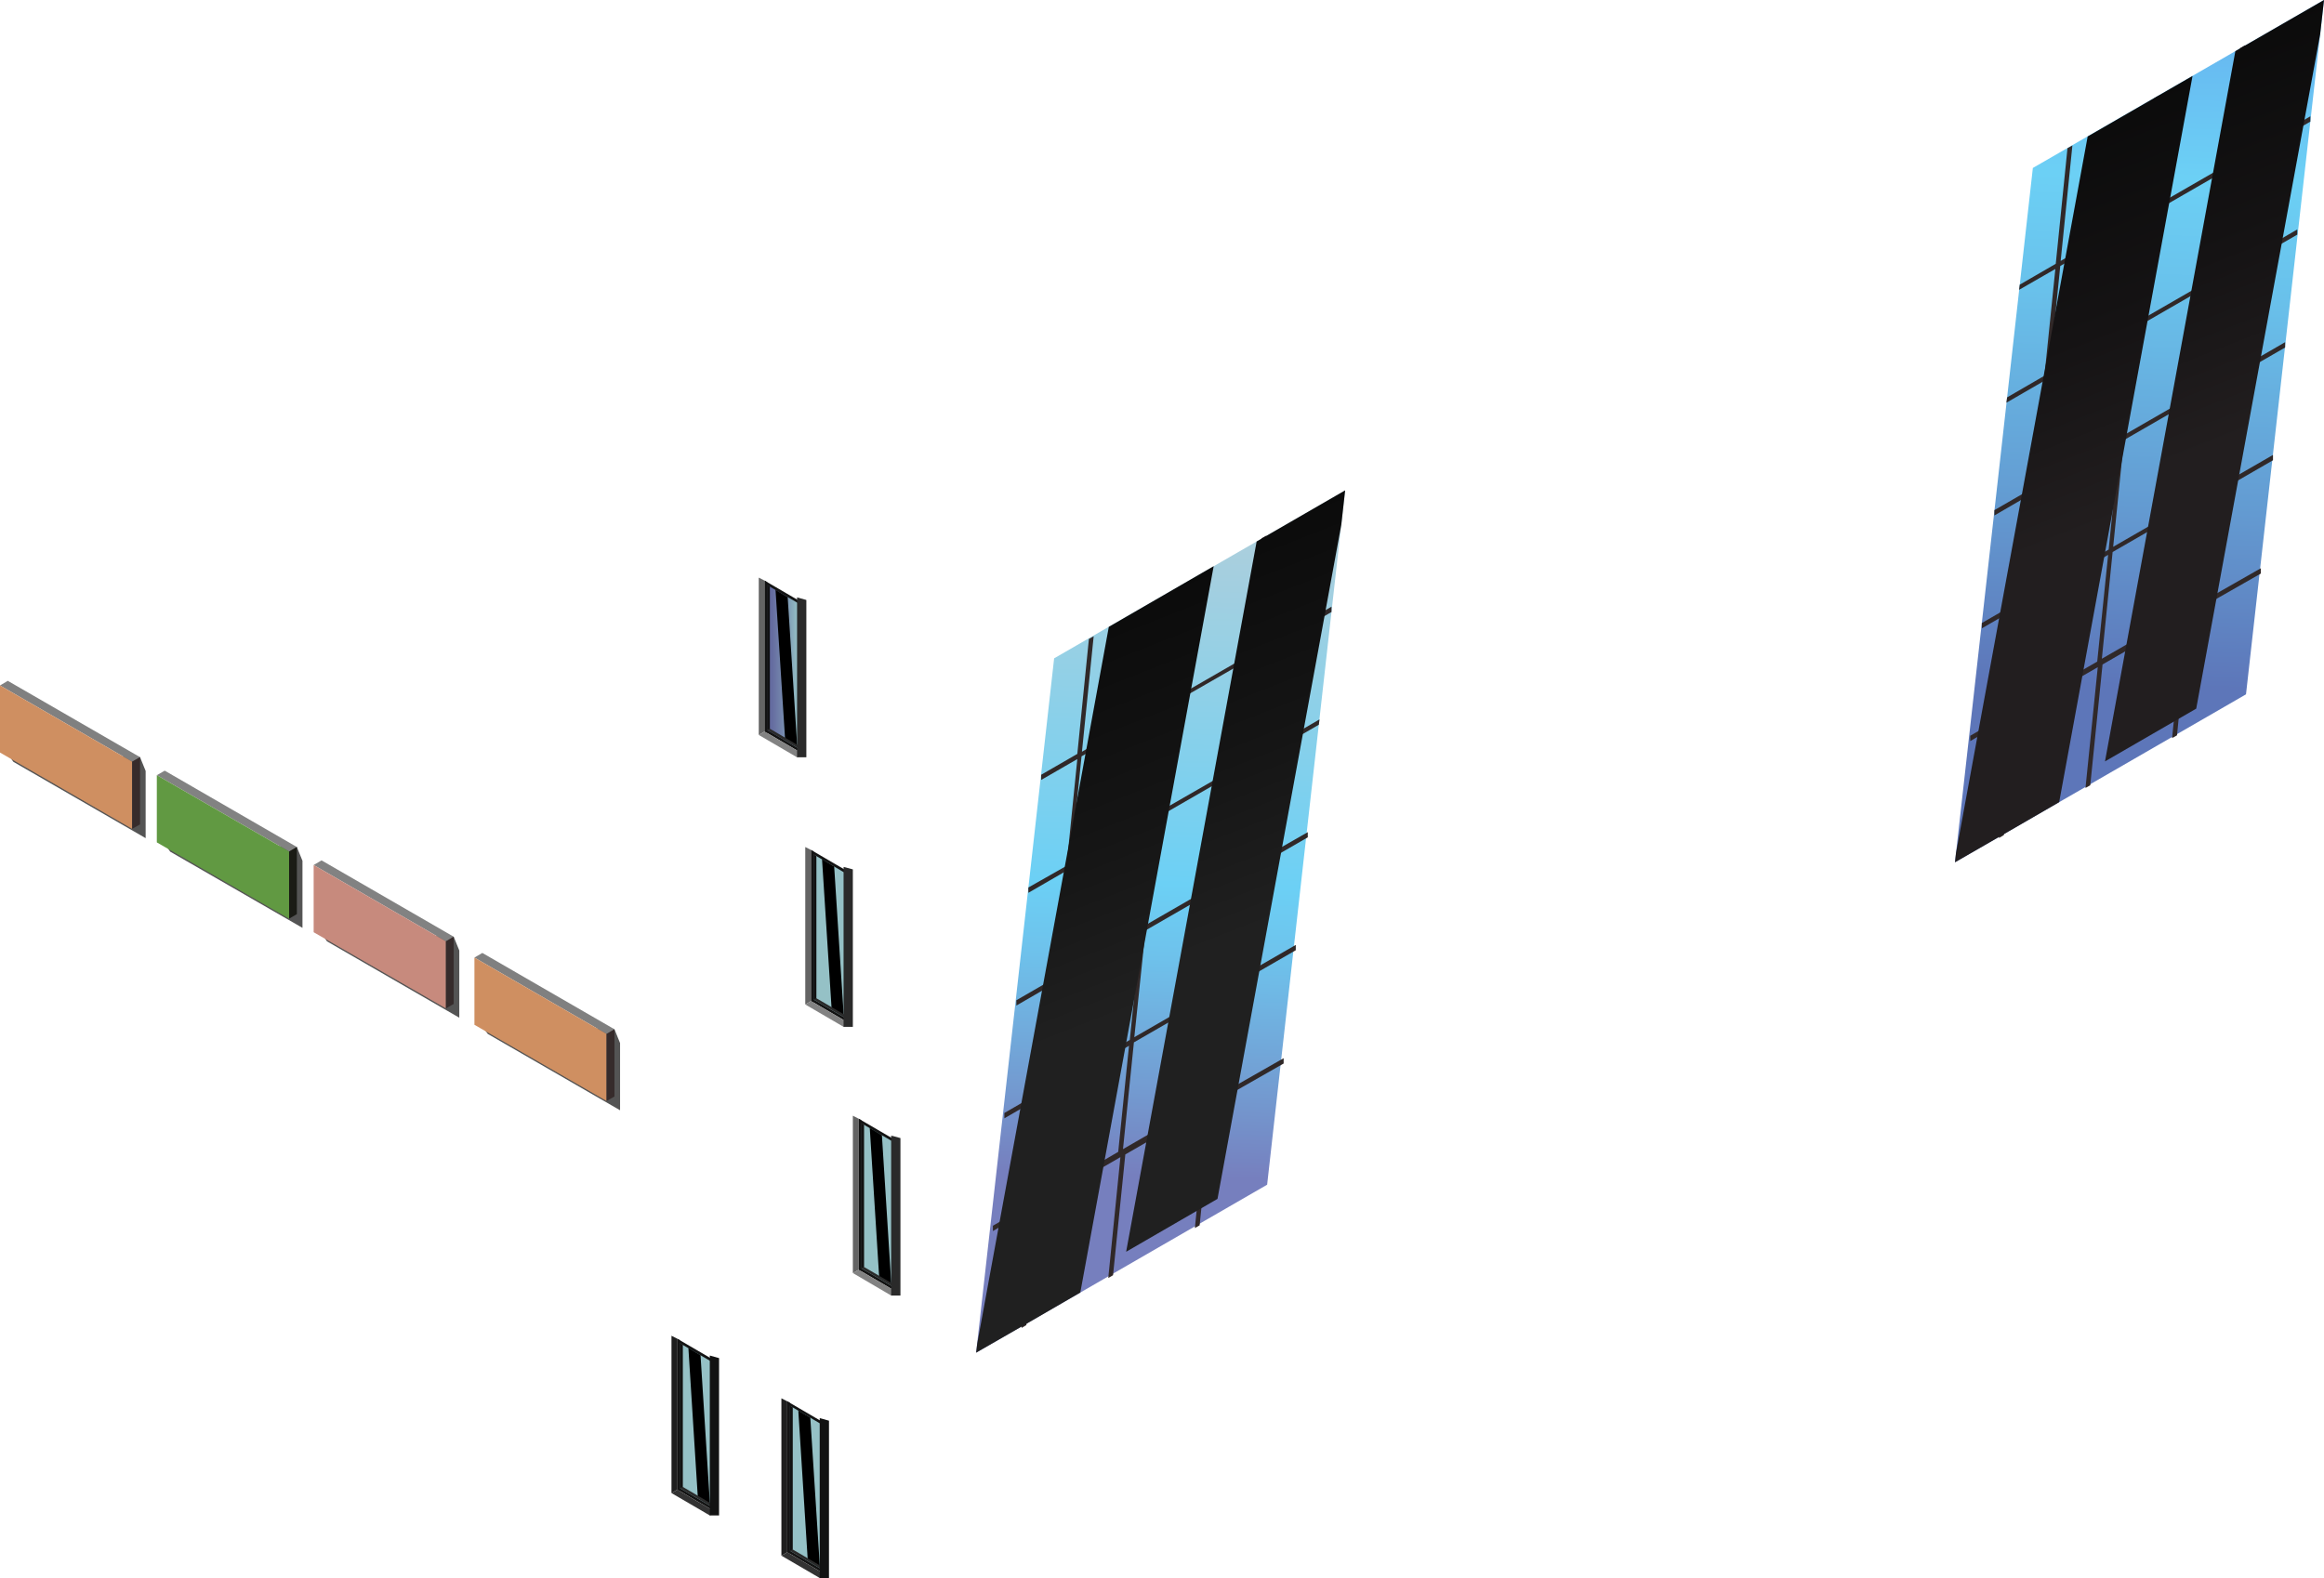 <svg xmlns="http://www.w3.org/2000/svg" xmlns:xlink="http://www.w3.org/1999/xlink" viewBox="0 0 170.42 115.75"><defs><style>.cls-1{isolation:isolate;}.cls-2{fill:url(#Безымянный_градиент_87);}.cls-3{fill:#302828;}.cls-15,.cls-16,.cls-19,.cls-24,.cls-28,.cls-30,.cls-32,.cls-4,.cls-5{mix-blend-mode:screen;}.cls-4{fill:url(#Безымянный_градиент_105);}.cls-5{fill:url(#Безымянный_градиент_105-2);}.cls-6{fill:#545454;mix-blend-mode:multiply;}.cls-7{fill:gray;}.cls-8{fill:#cf8f61;}.cls-9{fill:#362b2b;}.cls-10{fill:#828282;}.cls-11{fill:#619942;}.cls-12{fill:#1a1b15;}.cls-13{fill:#c78a7d;}.cls-14{fill:url(#Безымянный_градиент_83);}.cls-15{fill:url(#Безымянный_градиент_91);}.cls-16{fill:url(#Безымянный_градиент_91-2);}.cls-17{fill:#131313;}.cls-18{fill:url(#Безымянный_градиент_79);}.cls-19{fill:url(#Безымянный_градиент_96);}.cls-20{fill:#2a2a2a;}.cls-21{fill:#121212;}.cls-22{fill:#646464;}.cls-23{fill:url(#Безымянный_градиент_79-2);}.cls-24{fill:url(#Безымянный_градиент_96-2);}.cls-25{fill:#1e1e1e;}.cls-26{fill:#333;}.cls-27{fill:url(#Безымянный_градиент_79-3);}.cls-28{fill:url(#Безымянный_градиент_96-3);}.cls-29{fill:url(#Безымянный_градиент_79-4);}.cls-30{fill:url(#Безымянный_градиент_96-4);}.cls-31{fill:url(#Безымянный_градиент_79-5);}.cls-32{fill:url(#Безымянный_градиент_96-5);}</style><linearGradient id="Безымянный_градиент_87" x1="156.29" y1="50.29" x2="158.26" y2="-10.99" gradientUnits="userSpaceOnUse"><stop offset="0" stop-color="#5d76b9"/><stop offset="0.21" stop-color="#639ad1"/><stop offset="0.47" stop-color="#69c1eb"/><stop offset="0.61" stop-color="#6cd0f5"/><stop offset="1" stop-color="#6097eb"/></linearGradient><linearGradient id="Безымянный_градиент_105" x1="143.31" y1="12.17" x2="154.56" y2="40.73" gradientUnits="userSpaceOnUse"><stop offset="0" stop-color="#0b0b0b"/><stop offset="0.49" stop-color="#151314"/><stop offset="0.93" stop-color="#221e1f"/></linearGradient><linearGradient id="Безымянный_градиент_105-2" x1="153.85" y1="6.26" x2="164.81" y2="34.08" xlink:href="#Безымянный_градиент_105"/><linearGradient id="Безымянный_градиент_83" x1="84.51" y1="86.26" x2="86.48" y2="24.98" gradientUnits="userSpaceOnUse"><stop offset="0" stop-color="#767fbe"/><stop offset="0.1" stop-color="#739ad0"/><stop offset="0.26" stop-color="#6ec1eb"/><stop offset="0.35" stop-color="#6cd0f5"/><stop offset="1" stop-color="#cfcfcf"/></linearGradient><linearGradient id="Безымянный_градиент_91" x1="71.53" y1="48.14" x2="82.78" y2="76.7" gradientUnits="userSpaceOnUse"><stop offset="0" stop-color="#0b0b0b"/><stop offset="0.52" stop-color="#151515"/><stop offset="0.93" stop-color="#202020"/></linearGradient><linearGradient id="Безымянный_градиент_91-2" x1="82.08" y1="42.23" x2="93.04" y2="70.05" xlink:href="#Безымянный_градиент_91"/><linearGradient id="Безымянный_градиент_79" x1="873.05" y1="175.2" x2="876.62" y2="104.44" gradientTransform="matrix(-1, 0, 0, 1, 941.8, 0)" gradientUnits="userSpaceOnUse"><stop offset="0" stop-color="#60649d"/><stop offset="0.17" stop-color="#666ea1"/><stop offset="0.46" stop-color="#7588ad"/><stop offset="0.82" stop-color="#8db3c0"/><stop offset="0.93" stop-color="#95c1c6"/></linearGradient><linearGradient id="Безымянный_градиент_96" x1="876.74" y1="97.3" x2="877.29" y2="87.51" gradientTransform="matrix(-1, 0, 0, 1, 941.8, 0)" gradientUnits="userSpaceOnUse"><stop offset="0"/><stop offset="0.93"/></linearGradient><linearGradient id="Безымянный_градиент_79-2" x1="878.29" y1="195.93" x2="881.86" y2="125.17" xlink:href="#Безымянный_градиент_79"/><linearGradient id="Безымянный_градиент_96-2" x1="881.98" y1="118.02" x2="882.53" y2="108.23" xlink:href="#Безымянный_градиент_96"/><linearGradient id="Безымянный_градиент_79-3" x1="886.35" y1="191.34" x2="889.92" y2="120.58" xlink:href="#Безымянный_градиент_79"/><linearGradient id="Безымянный_градиент_96-3" x1="890.04" y1="113.43" x2="890.59" y2="103.64" xlink:href="#Безымянный_градиент_96"/><linearGradient id="Безымянный_градиент_79-4" x1="876.54" y1="155.5" x2="880.11" y2="84.73" xlink:href="#Безымянный_градиент_79"/><linearGradient id="Безымянный_градиент_96-4" x1="880.23" y1="77.59" x2="880.78" y2="67.8" xlink:href="#Безымянный_градиент_96"/><linearGradient id="Безымянный_градиент_79-5" x1="56.26" y1="48.95" x2="58.69" y2="48.95" gradientTransform="matrix(1, 0, 0, 1, 0, 0)" xlink:href="#Безымянный_градиент_79"/><linearGradient id="Безымянный_градиент_96-5" x1="883.64" y1="57.83" x2="884.19" y2="48.04" xlink:href="#Безымянный_градиент_96"/></defs><g class="cls-1"><g id="Слой_2" data-name="Слой 2"><g id="Layer_1" data-name="Layer 1"><polygon class="cls-2" points="149.07 12.32 170.42 0 164.7 50.93 143.36 63.25 149.07 12.32"/><path class="cls-3" d="M169.42,8.92l0-.39-5.65,3.27.86-8.48-.36.21L163.45,12l-6,3.46L158.32,7l-.35.21-.86,8.47-6,3.46.86-8.47-.36.2-.86,8.48-2.64,1.53-.05.38,2.66-1.53-.8,7.83-2.74,1.59-.05.39,2.75-1.59-.79,7.83-2.84,1.64,0,.39,2.84-1.65L148.27,44l-2.94,1.7,0,.39,2.94-1.7-.79,7.83-3,1.75,0,.39,3-1.76-.9,8.87.36-.21.89-8.86,6-3.46-.9,8.86.35-.2.9-8.86,6-3.46-.9,8.86.36-.2.89-8.87,5.26-3,0-.39-5.26,3,.8-7.83,5.35-3.09,0-.39-5.36,3.09.8-7.83,5.45-3.14,0-.39-5.45,3.15.79-7.83,5.55-3.21,0-.38L163,20l.79-7.83ZM151.08,19.51l6-3.46-.79,7.83-6,3.46Zm-.83,8.21,6-3.45-.79,7.82-6,3.46Zm-.83,8.22,6-3.46-.79,7.83-6,3.46Zm4.37,12.59-6,3.45.8-7.83,6-3.45Zm6.34-3.67-6,3.46.79-7.83,6-3.46Zm.83-8.21-6,3.46.79-7.83,6-3.46Zm.83-8.22-6,3.46.79-7.83,6-3.46Zm.83-8.21-6,3.46.79-7.83,6-3.46Z"/><polygon class="cls-4" points="160.78 5.57 153.09 10.01 143.43 62.59 143.36 63.25 147.32 60.97 151 58.84 160.78 5.57"/><polygon class="cls-5" points="170.42 0 163.92 3.75 154.36 55.85 161.05 51.98 170.14 2.51 170.42 0"/><polygon class="cls-6" points="0.98 55.88 10.68 61.48 10.68 56.55 10.27 55.54 0.41 55.09 0.98 55.88"/><polygon class="cls-7" points="0 50.28 9.69 55.87 10.27 55.54 0.57 49.94 0 50.28"/><polygon class="cls-8" points="0 55.2 9.69 60.8 9.69 55.87 0 50.28 0 55.2"/><polygon class="cls-9" points="9.69 55.87 10.27 55.54 10.27 60.47 9.69 60.8 9.69 55.87"/><polygon class="cls-6" points="12.48 62.47 22.18 68.06 22.18 63.14 21.77 62.13 11.91 61.67 12.48 62.47"/><polygon class="cls-10" points="11.5 56.86 21.2 62.46 21.77 62.13 12.08 56.53 11.5 56.86"/><polygon class="cls-11" points="11.5 61.79 21.2 67.39 21.2 62.46 11.5 56.86 11.5 61.79"/><polygon class="cls-12" points="21.2 62.46 21.77 62.13 21.77 67.05 21.2 67.39 21.2 62.46"/><polygon class="cls-6" points="23.98 69.05 33.68 74.65 33.68 69.72 33.27 68.71 23.42 68.26 23.98 69.05"/><polygon class="cls-10" points="23 63.45 32.7 69.05 33.27 68.71 23.58 63.11 23 63.45"/><polygon class="cls-13" points="23 68.38 32.7 73.97 32.7 69.05 23 63.45 23 68.38"/><polygon class="cls-9" points="32.7 69.05 33.27 68.71 33.27 73.64 32.7 73.97 32.7 69.05"/><polygon class="cls-14" points="77.3 48.29 98.64 35.97 92.92 86.9 71.58 99.22 77.3 48.29"/><path class="cls-3" d="M97.64,44.89l0-.39L92,47.77l.86-8.48-.35.2L91.68,48l-6,3.46L86.55,43l-.36.21-.85,8.47-6,3.46.86-8.47-.35.2L79,55.3l-2.65,1.53,0,.38L79,55.68l-.79,7.83L75.41,65.1l0,.39,2.75-1.59-.79,7.83-2.84,1.64,0,.39,2.85-1.65-.79,7.83-2.94,1.7,0,.39,2.95-1.7-.79,7.83-3,1.75,0,.39,3-1.76-.9,8.87.35-.21.9-8.86,6-3.46-.89,8.86.35-.2.9-8.86,6-3.46-.9,8.86.35-.2.9-8.87,5.26-3,0-.39-5.26,3,.79-7.83,5.36-3.09,0-.39-5.36,3.09.79-7.83,5.45-3.15,0-.38L90.37,64.2l.79-7.83,5.55-3.21.05-.39L91.2,56l.8-7.83ZM79.31,55.48l6-3.46-.8,7.83-6,3.46Zm-.84,8.21,6-3.46-.8,7.83-6,3.46Zm-.83,8.22,6-3.46-.79,7.83-6,3.46ZM82,84.49,76,88l.79-7.83,6-3.46Zm6.35-3.66-6,3.46.8-7.83,6-3.46Zm.83-8.21-6,3.46L84,68.25l6-3.46ZM90,64.4l-6,3.46L84.82,60l6-3.46Zm.83-8.21-6,3.45.79-7.83,6-3.45Z"/><polygon class="cls-15" points="89 41.53 81.31 45.98 71.66 98.56 71.58 99.22 75.55 96.94 79.22 94.81 89 41.53"/><polygon class="cls-16" points="98.64 35.97 92.15 39.72 82.58 91.82 89.28 87.94 98.36 38.48 98.64 35.97"/><polygon class="cls-17" points="62.97 82.06 65.78 83.7 65.78 94.78 62.97 93.14 62.97 82.06"/><polygon class="cls-18" points="65.59 83.81 63.16 82.39 63.16 93.03 65.59 94.45 65.59 83.81"/><polygon class="cls-19" points="63.78 82.74 64.47 93.67 65.36 94.2 64.67 83.27 63.78 82.74"/><polygon class="cls-20" points="63.35 82.5 63.35 92.93 65.59 94.24 65.59 94.45 63.16 93.03 63.16 82.39 63.35 82.5"/><polygon class="cls-17" points="63.16 93.25 62.97 93.14 62.97 82.06 63.16 82.17 63.16 93.25"/><polygon class="cls-21" points="63.16 93.03 63.35 92.93 63.35 82.5 63.16 82.39 63.16 93.03"/><polygon class="cls-17" points="65.78 94.78 65.59 94.67 65.59 83.59 65.78 83.7 65.78 94.78"/><polygon class="cls-22" points="62.54 81.84 62.54 93.38 62.97 93.14 62.97 82.06 62.54 81.84"/><polygon class="cls-10" points="62.54 93.38 65.35 95.03 65.78 94.78 62.97 93.14 62.54 93.38"/><polygon class="cls-20" points="66.03 83.48 65.35 83.3 65.35 95.03 66.03 95.03 66.03 83.48"/><polygon class="cls-17" points="57.73 102.79 60.54 104.43 60.54 115.5 57.73 113.86 57.73 102.79"/><polygon class="cls-23" points="60.35 104.54 57.92 103.11 57.92 113.75 60.35 115.17 60.35 104.54"/><polygon class="cls-24" points="58.54 103.47 59.23 114.39 60.12 114.92 59.42 103.99 58.54 103.47"/><polygon class="cls-20" points="58.12 103.23 58.12 113.65 60.35 114.96 60.35 115.17 57.92 113.75 57.92 103.11 58.12 103.23"/><polygon class="cls-17" points="57.92 113.97 57.73 113.86 57.73 102.79 57.92 102.89 57.92 113.97"/><polygon class="cls-21" points="57.92 113.75 58.12 113.65 58.12 103.23 57.92 103.11 57.92 113.75"/><polygon class="cls-17" points="60.54 115.5 60.35 115.39 60.35 104.32 60.54 104.43 60.54 115.5"/><polygon class="cls-25" points="57.3 102.57 57.3 114.11 57.73 113.86 57.73 102.79 57.3 102.57"/><polygon class="cls-26" points="57.3 114.11 60.11 115.75 60.54 115.5 57.73 113.86 57.3 114.11"/><polygon class="cls-21" points="60.79 104.21 60.11 104.02 60.11 115.75 60.79 115.75 60.79 104.21"/><polygon class="cls-17" points="49.67 98.2 52.48 99.84 52.48 110.91 49.67 109.27 49.67 98.2"/><polygon class="cls-27" points="52.29 99.95 49.86 98.53 49.86 109.16 52.29 110.58 52.29 99.95"/><polygon class="cls-28" points="50.48 98.88 51.17 109.81 52.06 110.33 51.37 99.41 50.48 98.88"/><polygon class="cls-20" points="50.06 98.64 50.06 109.06 52.29 110.37 52.29 110.58 49.86 109.16 49.86 98.53 50.06 98.64"/><polygon class="cls-17" points="49.86 109.38 49.67 109.27 49.67 98.2 49.86 98.31 49.86 109.38"/><polygon class="cls-21" points="49.86 109.16 50.06 109.06 50.06 98.64 49.86 98.53 49.86 109.16"/><polygon class="cls-17" points="52.48 110.91 52.29 110.81 52.29 99.73 52.48 99.84 52.48 110.91"/><polygon class="cls-25" points="49.24 97.98 49.24 109.52 49.67 109.27 49.67 98.2 49.24 97.98"/><polygon class="cls-26" points="49.24 109.52 52.05 111.16 52.48 110.91 49.67 109.27 49.24 109.52"/><polygon class="cls-21" points="52.73 99.62 52.05 99.43 52.05 111.16 52.73 111.16 52.73 99.62"/><polygon class="cls-17" points="59.48 62.35 62.29 63.99 62.29 75.07 59.48 73.43 59.48 62.35"/><polygon class="cls-29" points="62.1 64.11 59.67 62.68 59.67 73.32 62.1 74.74 62.1 64.11"/><polygon class="cls-30" points="60.28 63.03 60.98 73.96 61.87 74.49 61.17 63.56 60.28 63.03"/><polygon class="cls-20" points="59.86 62.8 59.86 73.22 62.1 74.53 62.1 74.74 59.67 73.32 59.67 62.68 59.86 62.8"/><polygon class="cls-17" points="59.67 73.54 59.48 73.43 59.48 62.35 59.67 62.46 59.67 73.54"/><polygon class="cls-21" points="59.67 73.32 59.86 73.22 59.86 62.8 59.67 62.68 59.67 73.32"/><polygon class="cls-17" points="62.29 75.07 62.1 74.96 62.1 63.89 62.29 63.99 62.29 75.07"/><polygon class="cls-22" points="59.05 62.13 59.05 73.68 59.48 73.43 59.48 62.35 59.05 62.13"/><polygon class="cls-10" points="59.05 73.68 61.86 75.32 62.29 75.07 59.48 73.43 59.05 73.68"/><polygon class="cls-20" points="62.54 63.77 61.86 63.59 61.86 75.32 62.54 75.32 62.54 63.77"/><polygon class="cls-17" points="56.07 42.59 58.88 44.23 58.88 55.3 56.07 53.66 56.07 42.59"/><polygon class="cls-31" points="58.69 44.34 56.26 42.92 56.26 53.55 58.69 54.98 58.69 44.34"/><polygon class="cls-32" points="56.87 43.27 57.57 54.2 58.46 54.72 57.76 43.8 56.87 43.27"/><polygon class="cls-20" points="56.45 43.03 56.45 53.45 58.69 54.77 58.69 54.98 56.26 53.55 56.26 42.92 56.45 43.03"/><polygon class="cls-17" points="56.26 53.77 56.07 53.66 56.07 42.59 56.26 42.7 56.26 53.77"/><polygon class="cls-21" points="56.26 53.55 56.45 53.45 56.45 43.03 56.26 42.92 56.26 53.55"/><polygon class="cls-17" points="58.88 55.3 58.69 55.2 58.69 44.12 58.88 44.23 58.88 55.3"/><polygon class="cls-22" points="55.64 42.37 55.64 53.91 56.07 53.66 56.07 42.59 55.64 42.37"/><polygon class="cls-10" points="55.64 53.91 58.45 55.55 58.88 55.3 56.07 53.66 55.64 53.91"/><polygon class="cls-20" points="59.13 44.01 58.45 43.82 58.45 55.55 59.13 55.55 59.13 44.01"/><polygon class="cls-6" points="35.77 75.84 45.47 81.44 45.47 76.51 45.06 75.5 35.2 75.05 35.77 75.84"/><polygon class="cls-7" points="34.79 70.24 44.48 75.84 45.06 75.5 35.37 69.9 34.79 70.24"/><polygon class="cls-8" points="34.79 75.17 44.48 80.76 44.48 75.84 34.79 70.24 34.79 75.17"/><polygon class="cls-9" points="44.48 75.84 45.06 75.5 45.06 80.43 44.48 80.76 44.48 75.84"/></g></g></g></svg>